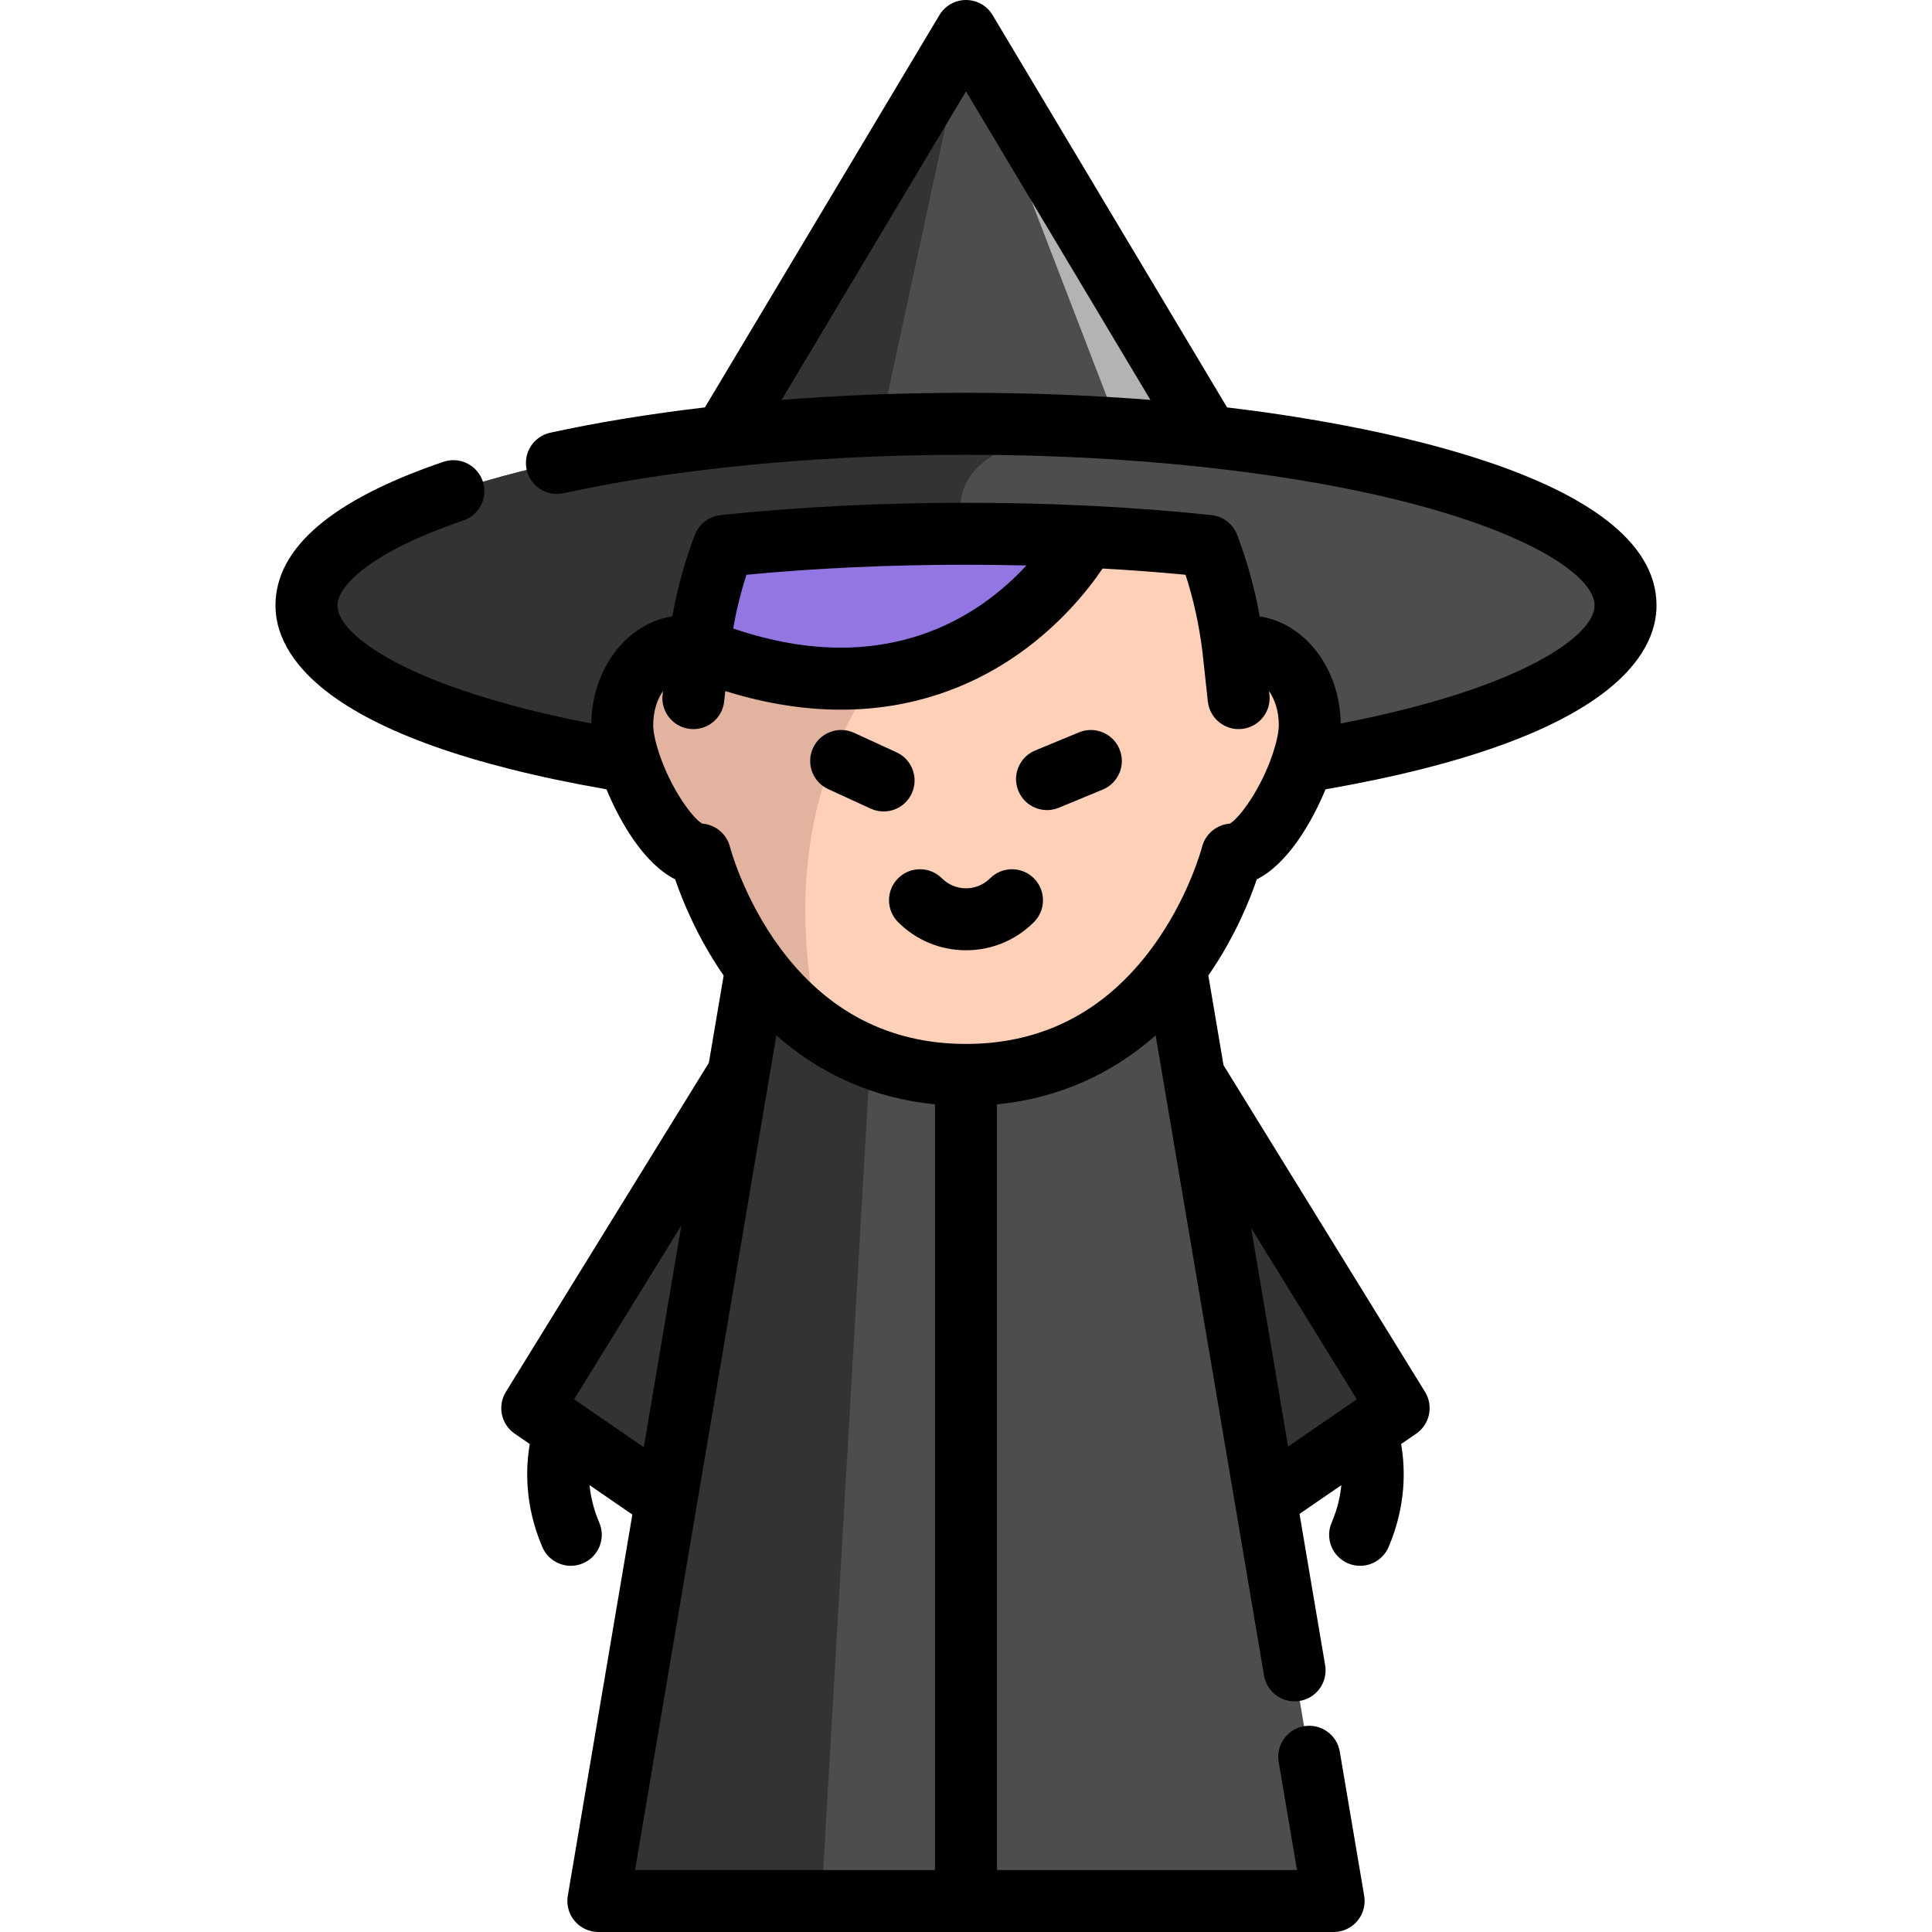 <?xml version="1.0" encoding="iso-8859-1"?>
<!-- Generator: Adobe Illustrator 19.0.0, SVG Export Plug-In . SVG Version: 6.00 Build 0)  -->
<svg xmlns="http://www.w3.org/2000/svg" xmlns:xlink="http://www.w3.org/1999/xlink" version="1.1" id="Layer_1" x="0px" y="0px" viewBox="0 0 512 512" style="enable-background:new 0 0 512 512;" xml:space="preserve">
<polyline style="fill:#4D4D4D;" points="311.559,256.499 353.432,503.789 158.569,503.789 199.107,264.392 "/>
<g>
	<polyline style="fill:#333333;" points="231.552,264.43 217.685,503.789 158.569,503.789 205.841,224.631  "/>
	<polyline style="fill:#333333;" points="316.028,284.599 370.662,373.173 335.631,397.257  "/>
	<polyline style="fill:#333333;" points="195.686,284.599 141.053,373.173 176.085,397.257  "/>
</g>
<path style="fill:#4D4D4D;" d="M319.66,114.718l-0.088,0.876c-19.694-2.124-41.14-3.284-63.571-3.284  c-8.068,0-16.016,0.142-23.789,0.438c-13.848,0.525-27.171,1.489-39.783,2.846l-0.088-0.876L256.001,8.211L319.66,114.718z"/>
<polygon style="fill:#B3B3B3;" points="256.001,8.211 328.618,130.482 303.074,130.482 "/>
<path style="fill:#4D4D4D;" d="M430.786,160.467c0,17.614-34.331,33.028-85.554,41.414c1.182-3.591,1.872-6.995,1.872-9.754  c0-11.484-7.357-20.8-16.421-20.8c-1.336,0-2.616,0.219-3.853,0.602c-1.16-9.656-3.427-18.819-6.645-27.259  c-19.585-2.069-41.315-3.219-64.184-3.219s-44.6,1.149-64.184,3.219c-3.219,8.44-5.485,17.603-6.645,27.259  c-1.237-0.383-2.518-0.602-3.853-0.602c-9.064,0-16.421,9.316-16.421,20.8c0,2.759,0.69,6.163,1.872,9.754  c-51.223-8.386-85.554-23.8-85.554-41.414c0-20.417,46.11-37.867,111.214-44.873c19.694-2.124,41.14-3.284,63.571-3.284  c11.9,0,23.515,0.328,34.736,0.952c0.011,0,0.011,0,0.011,0c9.94,0.547,19.585,1.336,28.824,2.332  C384.676,122.6,430.786,140.05,430.786,160.467z"/>
<g>
	<path style="fill:#333333;" d="M256.001,8.211l-22.442,104.099l-1.347,0.438c-13.848,0.525-27.171,1.489-39.783,2.846l-0.088-0.876   L256.001,8.211z"/>
	<path style="fill:#333333;" d="M256.001,141.451c-22.869,0-44.6,1.149-64.184,3.219c-3.219,8.44-5.485,17.603-6.645,27.259   c-1.237-0.383-2.518-0.602-3.853-0.602c-9.064,0-16.421,9.316-16.421,20.8c0,2.759,0.69,6.163,1.872,9.754   c-51.223-8.386-85.554-23.8-85.554-41.414c0-20.417,46.11-37.867,111.214-44.873c19.694-2.124,41.14-3.284,63.571-3.284   c11.9,0,23.515,0.328,34.736,0.952C289.905,113.305,246.246,115.451,256.001,141.451z"/>
</g>
<path style="fill:#FFD0B8;" d="M347.105,192.129c0,2.759-0.69,6.163-1.872,9.754c-3.7,11.374-12.206,24.577-18.72,24.577  c0,0-14.68,58.404-70.512,58.404c-16.323,0-29.12-4.992-39.071-12.064c-24.084-17.089-31.441-46.34-31.441-46.34  c-6.514,0-15.02-13.203-18.72-24.577c-1.182-3.591-1.872-6.995-1.872-9.754c0-11.484,7.357-20.8,16.421-20.8  c1.336,0,2.616,0.219,3.853,0.602c1.16-9.656,3.427-18.819,6.645-27.259c19.585-2.069,41.315-3.219,64.184-3.219  c7.061,0,14.024,0.109,20.844,0.317c15.25,0.482,29.81,1.467,43.341,2.901c3.219,8.44,5.485,17.603,6.645,27.259  c1.237-0.383,2.518-0.602,3.853-0.602C339.748,171.329,347.105,180.645,347.105,192.129z"/>
<path style="fill:#E2B39F;" d="M216.929,272.8c-24.084-17.089-31.441-46.34-31.441-46.34c-6.514,0-15.02-13.203-18.72-24.577  c-1.182-3.591-1.872-6.995-1.872-9.754c0-11.484,7.357-20.8,16.421-20.8c1.336,0,2.616,0.219,3.853,0.602  c1.16-9.656,3.427-18.819,6.645-27.259c19.585-2.069,41.315-3.219,64.184-3.219c7.061,0,14.024,0.109,20.844,0.317  C276.844,141.771,195.735,174.624,216.929,272.8z"/>
<path style="fill:#9376E2;" d="M287.793,142.21c0,0-30.975,58.497-102.621,29.719l6.645-27.259L287.793,142.21z"/>
<path d="M333.076,233.031c8.252-4.134,14.666-15.264,18.196-23.848c76.178-13.301,87.726-36.132,87.726-48.717  c0-35.466-81.702-48.684-113.808-52.499L263.048,3.998C261.566,1.518,258.89,0,256.001,0c-2.889,0-5.566,1.518-7.048,3.998  L186.81,107.968c-14.641,1.712-28.408,3.959-40.974,6.7c-4.43,0.967-7.238,5.341-6.272,9.772s5.347,7.238,9.773,6.272  c13.343-2.911,28.136-5.25,43.972-6.955c19.919-2.148,41.011-3.237,62.692-3.237s42.772,1.089,62.693,3.237  c71.653,7.711,103.883,26.108,103.883,36.71c0,7.648-18.18,21.738-67.277,31.272c-0.164-14.561-9.471-26.571-21.459-28.385  c-1.355-7.485-3.359-14.725-5.984-21.609c-1.101-2.89-3.733-4.915-6.809-5.241c-20.503-2.165-42.388-3.263-65.047-3.263  c-22.66,0-44.545,1.098-65.047,3.263c-3.075,0.325-5.707,2.35-6.809,5.239c-2.624,6.884-4.63,14.124-5.984,21.609  c-11.99,1.814-21.296,13.825-21.46,28.385c-49.096-9.533-67.276-23.624-67.276-31.272c0-5.162,8.74-14.162,33.373-22.533  c4.294-1.459,6.591-6.123,5.132-10.415c-1.459-4.294-6.125-6.589-10.416-5.132c-29.535,10.038-44.511,22.849-44.511,38.08  c0,12.585,11.545,35.417,87.726,48.717c3.536,8.596,9.948,19.715,18.196,23.847c1.891,5.542,5.855,15.38,12.849,25.495  l-3.916,23.123l-53.794,87.213c-2.298,3.724-1.269,8.597,2.337,11.077l3.996,2.748c-1.078,6.203-1.454,16.139,3.326,27.293  c1.334,3.113,4.365,4.978,7.55,4.978c1.078,0,2.175-0.215,3.229-0.666c4.169-1.787,6.099-6.613,4.312-10.781  c-1.548-3.61-2.29-6.981-2.575-9.931l11.341,7.798L150.47,502.418c-0.404,2.383,0.263,4.823,1.824,6.67  c1.56,1.847,3.855,2.912,6.272,2.912h194.863c2.417,0,4.712-1.065,6.272-2.912c1.561-1.847,2.228-4.287,1.824-6.67l-6.474-38.23  c-0.758-4.471-4.991-7.48-9.465-6.724c-4.471,0.756-7.481,4.995-6.725,9.466l4.852,28.649h-79.503V292.667  c15.926-1.573,30.153-7.772,42.048-18.278l28.728,169.651c0.678,4.007,4.153,6.841,8.086,6.841c0.455,0,0.916-0.038,1.38-0.116  c4.471-0.756,7.481-4.995,6.725-9.466l-6.791-40.099l11.083-7.619c-0.285,2.949-1.025,6.319-2.573,9.929  c-1.787,4.169,0.145,8.994,4.312,10.781c1.054,0.452,2.151,0.666,3.229,0.666c3.186,0,6.217-1.865,7.55-4.978  c4.78-11.154,4.404-21.09,3.326-27.293l3.996-2.748c3.606-2.48,4.634-7.351,2.337-11.077l-53.399-86.573l-4.024-23.763  C327.221,248.41,331.185,238.572,333.076,233.031z M207.13,105.977l48.87-81.764l48.869,81.764  c-15.793-1.248-32.167-1.879-48.869-1.879C239.298,104.099,222.923,104.729,207.13,105.977z M256.001,149.662  c5.385,0,10.72,0.068,16.004,0.195c-11.968,13.001-36.915,30.568-77.714,16.699c0.871-4.885,2.04-9.65,3.532-14.238  C216.259,150.555,235.804,149.662,256.001,149.662z M152.143,370.834l28.414-46.065l-9.95,58.76L152.143,370.834z M168.287,495.579  l37.455-221.191c11.894,10.506,26.122,16.705,42.048,18.278v202.912h-79.503V495.579z M256.001,276.653  c-20.212,0-36.784-8.551-49.253-25.414c-9.728-13.155-13.266-26.667-13.297-26.783c-0.867-3.451-3.848-5.927-7.35-6.186  c-2.402-1.288-8.313-9.057-11.534-18.954c-0.928-2.822-1.46-5.442-1.46-7.188c0-3.658,1.054-6.764,2.586-8.978l-0.106,0.973  c-0.49,4.508,2.764,8.56,7.273,9.052c0.302,0.033,0.602,0.048,0.899,0.048c4.136,0,7.694-3.116,8.153-7.322l0.301-2.758  c11.223,3.489,21.443,4.93,30.654,4.93c19.522,0,34.526-6.437,45.008-13.359c12.477-8.239,20.431-18.3,24.327-24.051  c7.475,0.421,14.813,0.971,21.979,1.655c2.122,6.525,3.624,13.393,4.484,20.48c0,0.007,0,0.014,0.001,0.021l1.428,13.083  c0.459,4.205,4.017,7.321,8.152,7.321c0.297,0,0.598-0.016,0.9-0.049c4.507-0.492,7.764-4.544,7.272-9.052l-0.106-0.97  c1.53,2.215,2.584,5.319,2.584,8.976c0,1.749-0.532,4.368-1.469,7.214c-3.212,9.872-9.124,17.641-11.525,18.93  c-3.489,0.262-6.464,2.736-7.345,6.168c-0.034,0.135-3.573,13.646-13.3,26.801C292.785,268.103,276.213,276.653,256.001,276.653z   M359.573,370.834l-18.208,12.517l-9.812-57.942L359.573,370.834z"/>
<path d="M285.95,194.077l-11.616,4.804c-4.191,1.733-6.182,6.534-4.449,10.725c1.308,3.164,4.367,5.075,7.591,5.075  c1.045,0,2.108-0.201,3.134-0.625l11.616-4.804c4.191-1.733,6.182-6.534,4.449-10.725  C294.941,194.337,290.138,192.344,285.95,194.077z"/>
<path d="M241.627,210.26c1.893-4.121,0.086-8.995-4.034-10.888l-11.252-5.168c-4.126-1.894-8.998-0.086-10.888,4.034  c-1.893,4.121-0.086,8.995,4.034,10.888l11.252,5.168c1.111,0.51,2.276,0.752,3.422,0.752  C237.27,215.046,240.245,213.27,241.627,210.26z"/>
<path d="M262.386,232.762c-1.706,1.706-3.974,2.646-6.386,2.646c-2.412,0-4.68-0.939-6.386-2.646c-3.206-3.205-8.405-3.206-11.611,0  c-3.208,3.206-3.208,8.405-0.001,11.612c4.808,4.808,11.198,7.455,17.997,7.455c6.799,0,13.19-2.647,17.997-7.455  c3.206-3.206,3.206-8.405-0.001-11.612C270.793,229.556,265.594,229.556,262.386,232.762z"/>
<g>
</g>
<g>
</g>
<g>
</g>
<g>
</g>
<g>
</g>
<g>
</g>
<g>
</g>
<g>
</g>
<g>
</g>
<g>
</g>
<g>
</g>
<g>
</g>
<g>
</g>
<g>
</g>
<g>
</g>
</svg>
